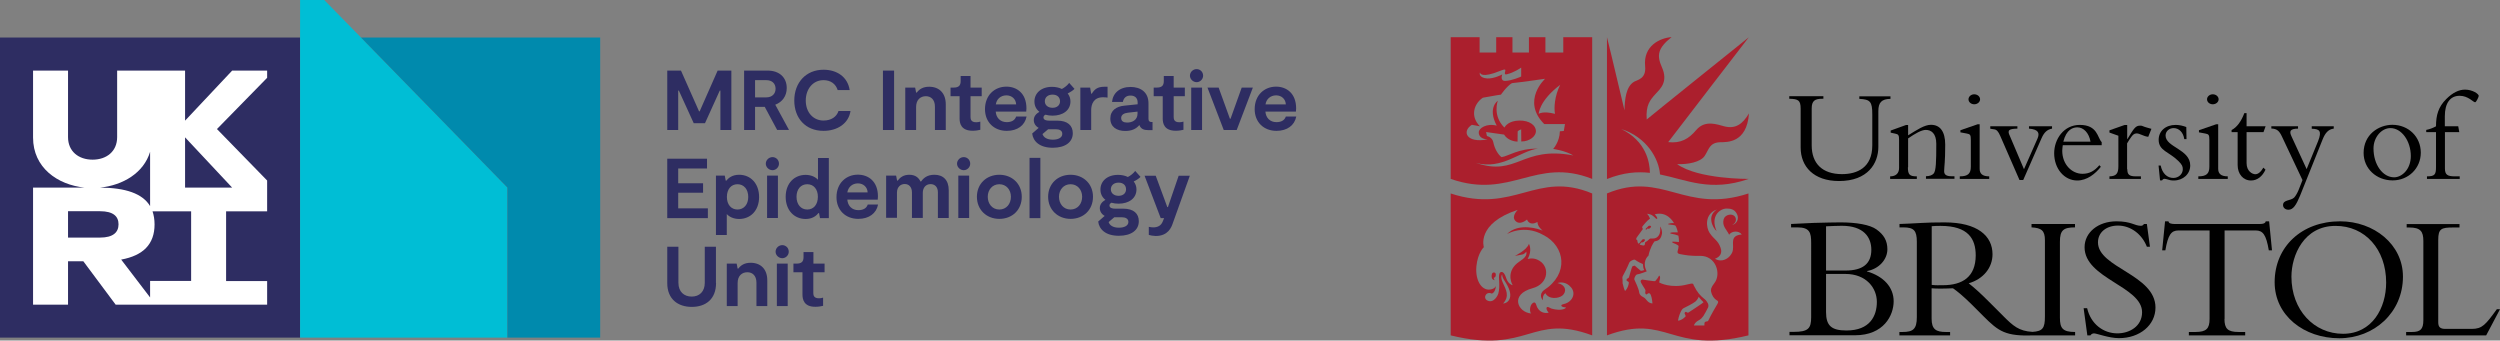<?xml version="1.0" encoding="UTF-8" standalone="no"?>
<!-- Generator: Adobe Illustrator 24.3.0, SVG Export Plug-In . SVG Version: 6.00 Build 0)  -->

<svg
   version="1.1"
   id="LOGO"
   x="0px"
   y="0px"
   viewBox="0 0 2351.8 320.377"
   xml:space="preserve"
   sodipodi:docname="MRC_IEU Bristol_RGB.svg"
   width="2351.8"
   height="320.377"
   inkscape:version="1.1 (c4e8f9ed74, 2021-05-24)"
   xmlns:inkscape="http://www.inkscape.org/namespaces/inkscape"
   xmlns:sodipodi="http://sodipodi.sourceforge.net/DTD/sodipodi-0.dtd"
   xmlns="http://www.w3.org/2000/svg"
   xmlns:svg="http://www.w3.org/2000/svg"><rect x="0" y="0" width="2351.8" height="320.377" fill="#808080" stroke="none"/><defs
   id="defs293" /><sodipodi:namedview
   id="namedview291"
   pagecolor="#ffffff"
   bordercolor="#666666"
   borderopacity="1.0"
   inkscape:pageshadow="2"
   inkscape:pageopacity="0.0"
   inkscape:pagecheckerboard="0"
   showgrid="false"
   inkscape:zoom="0.92836229"
   inkscape:cx="1195.6539"
   inkscape:cy="222.43471"
   inkscape:window-width="2560"
   inkscape:window-height="1393"
   inkscape:window-x="0"
   inkscape:window-y="1103"
   inkscape:window-maximized="1"
   inkscape:current-layer="LOGO" />
<style
   type="text/css"
   id="style168">
	.st0{fill:#2E2D62;}
	.st1{fill:#FFFFFF;}
	.st2{fill:#00BED5;}
	.st3{fill:#008AAD;}
	.st4{fill:#AB1F2D;}
</style>
<g
   id="g180"
   transform="translate(-84.9,-50.2)">
	<rect
   x="84.9"
   y="85.5"
   class="st0"
   width="282.3"
   height="282.3"
   id="rect170" />
	<path
   class="st1"
   d="M 336.2,116.6 H 303.3 L 259,163.7 v -47.1 h -63.9 v 62.6 c 0,13.4 -9.9,21.2 -23.1,21.2 -13.2,0 -23.1,-7.8 -23.1,-21.2 V 116.6 H 116 v 63 c 0,28.2 22.8,44.4 48.5,47.1 H 116 v 110.1 h 32.9 V 296 h 14.4 l 30.4,40.8 H 336.2 V 314.6 H 297.6 V 249 h 38.6 V 220 L 289,171.6 336.2,123.4 Z M 226.1,193 v 51.1 C 219.1,232.3 203,226.8 179,226.7 200.4,224.5 220.1,213 226.1,193 Z m -77.2,55.9 H 179 c 12.4,0 17.4,4.8 17.4,12.3 0,7.5 -5,12.5 -17.4,12.5 h -30.1 z m 115.8,65.6 H 226.1 V 330 l -27.2,-35.6 c 20.7,-3.8 31.4,-14.5 31.4,-33.1 0,-4.6 -0.7,-8.7 -1.9,-12.3 h 36.3 z m 38.6,-87.8 H 259 v -47.3 z"
   id="path172" />
	<g
   id="g178">
		<polygon
   class="st2"
   points="367.2,50.2 367.2,85.5 367.2,367.8 562.2,367.8 562.2,226.6 424.5,85.5 389.9,50.2 "
   id="polygon174" />
		<polygon
   class="st3"
   points="562.2,367.8 649.5,367.8 649.5,85.5 424.5,85.5 562.2,226.6 "
   id="polygon176" />
	</g>
</g>
<g
   id="g242"
   transform="translate(-84.9,-50.2)">
	<path
   class="st0"
   d="M 772.9,172.5 H 762.6 V 135.4 H 762 l -13.9,30.7 h -10.6 l -14,-30.7 h -0.6 v 37.1 h -10.3 v -55.9 h 12.9 l 17,38.3 h 0.6 L 760,116.6 h 12.9 z"
   id="path182" />
	<path
   class="st0"
   d="m 816,172.5 -11.7,-21.8 h -9.1 v 21.8 H 784.9 V 116.6 H 807 c 11.2,0 18,6.6 18,16.4 0,7.6 -4.2,13.2 -10.8,15.7 l 12.9,23.7 H 816 Z m -20.8,-30.7 h 10.6 c 5.4,0 8.7,-3.4 8.7,-8.1 0,-4.9 -3.3,-8.1 -8.7,-8.1 h -10.6 z"
   id="path184" />
	<path
   class="st0"
   d="m 859.6,173.3 c -17.1,0 -27.5,-12.1 -27.5,-28.5 0,-16.9 11,-29 27.5,-29 12.6,0 22.7,6.7 24.6,19.1 h -11.3 c -1.8,-5.7 -6.5,-9.3 -13.3,-9.3 -10,0 -16.7,8.4 -16.7,19.2 0,11.3 7.2,18.8 16.7,18.8 7.3,0 12.4,-3.6 14.1,-9 H 885 c -1.8,11.9 -12.5,18.7 -25.4,18.7 z"
   id="path186" />
	<path
   class="st0"
   d="M 926,172.5 H 915.5 V 116.6 H 926 Z"
   id="path188" />
	<path
   class="st0"
   d="m 936.5,132.6 h 9.3 l 0.9,4.7 h 0.6 c 2.4,-3.1 5.7,-5.5 11.7,-5.5 9.5,0 15.6,6.1 15.6,16.5 v 24.2 h -10.2 v -22.1 c 0,-6.5 -3.8,-9.7 -8.5,-9.7 -4.9,0 -9.2,3.1 -9.2,10.2 v 21.6 h -10.2 z"
   id="path190" />
	<path
   class="st0"
   d="m 987.6,161.7 v -21 h -8.5 v -8.1 h 2.7 c 4.9,0 6.8,-1.8 6.8,-6.1 v -4.8 h 9.3 v 10.9 h 10.5 v 8.1 h -10.5 v 19.6 c 0,2.2 0.6,4.9 5.3,4.9 1.2,0 2.7,-0.2 3.9,-0.6 v 7.7 c -1.8,0.4 -4.2,0.9 -7,0.9 -11.2,0.1 -12.5,-7.1 -12.5,-11.5 z"
   id="path192" />
	<path
   class="st0"
   d="m 1050.6,159.9 c -1.6,8.2 -8.5,13.4 -18.6,13.4 -11.9,0 -20.5,-8.1 -20.5,-20.4 0,-13.2 9.1,-21.2 20.1,-21.2 9.8,0 18.9,6.2 18.9,20.5 0,1 -0.1,1.8 -0.2,3 h -28.7 c 0.4,5.7 4.2,9.9 10.4,9.9 4.5,0 7.7,-1.8 8.8,-5.3 h 9.8 z m -28.9,-11.5 h 19.1 c -0.2,-4.9 -3.9,-8.5 -9.2,-8.5 -5.6,0.1 -9.2,3.7 -9.9,8.5 z"
   id="path194" />
	<path
   class="st0"
   d="m 1089.3,138.1 c 1.7,2.2 2.6,4.7 2.6,7.5 0,8.5 -7.3,13.4 -16.8,13.4 -2.5,0 -4.7,-0.3 -6.7,-0.9 -1.3,0.6 -1.9,1.5 -1.9,2.6 0,2.3 2.6,3 5.3,3 h 7.8 c 9.6,0 14.5,4.6 14.5,11.8 0,8.5 -7.2,13.7 -18.8,13.7 -12.7,0 -18.6,-6.3 -19.4,-13.4 l 6.1,-5.3 c -2.8,-1.5 -4.6,-4.2 -4.6,-7.3 0,-3.8 2.5,-6.2 5.3,-7.8 -3,-2.3 -4.7,-5.6 -4.7,-9.7 0,-7.8 6.3,-13.8 16.5,-13.8 3.5,0 6.7,0.7 9.3,2 2.6,-1.3 5.3,-3.5 6.9,-5.7 l 5,5.6 c -1.2,1.3 -3.7,3 -6.4,4.3 z m -11.1,33.7 h -7.3 l -5.3,4.5 c 0.9,2.8 3.8,5.3 9.7,5.3 4.9,0 8.9,-1.8 8.9,-5.4 0.1,-3.4 -3,-4.4 -6,-4.4 z m 3.9,-26.3 c 0,-3.7 -2.6,-6.3 -7,-6.3 -4.5,0 -7.3,2.6 -7.3,6.3 0,3.5 2.8,6.1 7.3,6.1 4.3,0 7,-2.6 7,-6.1 z"
   id="path196" />
	<path
   class="st0"
   d="m 1101.1,132.6 h 9.3 l 1,5.7 h 0.6 c 2.5,-4 5.2,-6.5 11.9,-6.5 h 2.9 V 142 c -1.4,-0.2 -2.9,-0.3 -4.3,-0.3 -8.8,0 -11.1,6.5 -11.1,12.2 v 18.6 h -10.2 v -39.9 z"
   id="path198" />
	<path
   class="st0"
   d="m 1169.1,164.9 v 7.7 h -4.3 c -3.8,0 -6.7,-1.1 -8.1,-4.8 -2.7,3.4 -6.9,5.6 -13.2,5.6 -8.1,0 -14.1,-3.8 -14.1,-11.7 0,-7.7 5.8,-11.4 13.2,-12.1 l 12.5,-1.3 v -1.7 c 0,-4.4 -2.8,-6.5 -6.7,-6.5 -4.3,0 -6.5,2.4 -7.2,6 H 1131 c 0.8,-8.3 7.2,-14.1 17.4,-14.1 9.3,0 16.9,4.7 16.9,15.4 V 162 c 0,2.1 1,3 2.9,3 h 0.9 z m -14.1,-9.7 -8.9,1 c -3.7,0.4 -6.5,1.9 -6.5,5 0,3.2 2.5,4.3 5.7,4.3 4.3,0 9.7,-2.1 9.7,-8.4 z"
   id="path200" />
	<path
   class="st0"
   d="m 1178.7,161.7 v -21 h -8.5 v -8.1 h 2.7 c 4.9,0 6.8,-1.8 6.8,-6.1 v -4.8 h 9.3 v 10.9 h 10.5 v 8.1 H 1189 v 19.6 c 0,2.2 0.6,4.9 5.3,4.9 1.2,0 2.7,-0.2 3.9,-0.6 v 7.7 c -1.8,0.4 -4.2,0.9 -7,0.9 -11.3,0.1 -12.5,-7.1 -12.5,-11.5 z"
   id="path202" />
	<path
   class="st0"
   d="m 1204.3,121.4 c 0,-3.5 3,-6.2 6.3,-6.2 3.4,0 6.1,2.7 6.1,6.2 0,3.3 -2.8,6.1 -6.1,6.1 -3.4,0 -6.3,-2.9 -6.3,-6.1 z m 1.2,11.2 h 10.2 v 39.9 h -10.2 z"
   id="path204" />
	<path
   class="st0"
   d="m 1220.8,132.6 h 10.5 l 10.6,29.3 h 0.6 l 10.5,-29.3 h 10.5 l -15.2,39.9 h -12.2 z"
   id="path206" />
	<path
   class="st0"
   d="m 1304.3,159.9 c -1.6,8.2 -8.5,13.4 -18.6,13.4 -11.9,0 -20.5,-8.1 -20.5,-20.4 0,-13.2 9.1,-21.2 20.1,-21.2 9.8,0 18.9,6.2 18.9,20.5 0,1 -0.1,1.8 -0.2,3 h -28.7 c 0.4,5.7 4.2,9.9 10.4,9.9 4.5,0 7.7,-1.8 8.8,-5.3 h 9.8 z m -28.9,-11.5 h 19.1 c -0.2,-4.9 -3.9,-8.5 -9.2,-8.5 -5.5,0.1 -9.2,3.7 -9.9,8.5 z"
   id="path208" />
	<path
   class="st0"
   d="m 750.8,246.2 v 9.2 H 712.6 V 199.5 H 750 v 9.2 h -27.1 v 13.9 h 23.4 v 8.9 h -23.4 v 14.7 z"
   id="path210" />
	<path
   class="st0"
   d="m 799,235.5 c 0,13 -8.3,20.7 -18.8,20.7 -5.4,0 -9.4,-2.2 -11.6,-4.6 v 19.7 h -10.2 v -55.9 h 8.3 l 0.9,4.7 h 0.7 c 1.9,-2.6 5.7,-5.5 11.9,-5.5 10.8,0 18.8,8.2 18.8,20.9 z m -10.2,0 c 0,-7.2 -4.1,-12 -10.1,-12 -6.1,0 -10,4.8 -10,12 0,7 3.9,11.8 10,11.8 6,0 10.1,-4.8 10.1,-11.8 z"
   id="path212" />
	<path
   class="st0"
   d="m 805.3,204.2 c 0,-3.5 3,-6.2 6.3,-6.2 3.4,0 6.1,2.7 6.1,6.2 0,3.3 -2.8,6.1 -6.1,6.1 -3.4,0 -6.3,-2.9 -6.3,-6.1 z m 1.2,11.2 h 10.2 v 39.9 h -10.2 z"
   id="path214" />
	<path
   class="st0"
   d="m 864.6,198.7 v 56.7 h -8.3 l -0.9,-4.7 h -0.7 c -1.9,2.6 -5.7,5.5 -11.9,5.5 -10.7,0 -18.8,-8.1 -18.8,-20.8 0,-13 8.3,-20.7 18.8,-20.7 5.4,0 9.4,2.2 11.6,4.6 v -20.5 h 10.2 z m -10.3,36.6 c 0,-7 -3.9,-11.8 -10,-11.8 -6.1,0 -10.1,4.8 -10.1,11.8 0,7.2 4.1,12 10.1,12 6.1,0 10,-4.8 10,-12 z"
   id="path216" />
	<path
   class="st0"
   d="m 910.9,242.7 c -1.6,8.2 -8.5,13.4 -18.6,13.4 -11.9,0 -20.5,-8.1 -20.5,-20.4 0,-13.2 9.1,-21.2 20.1,-21.2 9.8,0 18.9,6.2 18.9,20.5 0,1 -0.1,1.8 -0.2,3 H 882 c 0.4,5.7 4.2,9.9 10.4,9.9 4.5,0 7.7,-1.8 8.8,-5.3 h 9.7 z M 882,231.2 h 19.1 c -0.2,-4.9 -3.9,-8.5 -9.2,-8.5 -5.5,0.1 -9.1,3.7 -9.9,8.5 z"
   id="path218" />
	<path
   class="st0"
   d="m 918.6,215.4 h 9.3 l 0.9,4.7 h 0.6 c 2.2,-3 5.5,-5.5 10.9,-5.5 6.3,0 9.1,3.4 10.5,6.3 h 0.6 c 2.2,-3.1 5.7,-6.3 12.5,-6.3 8.2,0 13.5,4.9 13.5,14.6 v 26.1 h -10.2 v -24.2 c 0,-5.1 -3,-7.7 -6.9,-7.7 -4.3,0 -7.3,3.2 -7.3,8.2 v 23.6 h -10.2 v -23.9 c 0,-5.3 -3,-8 -6.8,-8 -3.7,0 -7.3,2.6 -7.3,8.1 v 23.7 h -10.2 v -39.7 z"
   id="path220" />
	<path
   class="st0"
   d="m 985.2,204.2 c 0,-3.5 3,-6.2 6.3,-6.2 3.4,0 6.1,2.7 6.1,6.2 0,3.3 -2.8,6.1 -6.1,6.1 -3.4,0 -6.3,-2.9 -6.3,-6.1 z m 1.2,11.2 h 10.2 v 39.9 h -10.2 z"
   id="path222" />
	<path
   class="st0"
   d="m 1003.9,235.3 c 0,-12.3 9.1,-20.7 21.1,-20.7 12,0 21.1,8.5 21.1,20.7 0,12.4 -9,20.8 -21.1,20.8 -12,0 -21.1,-8.5 -21.1,-20.8 z m 32,0 c 0,-6.6 -4.4,-11.8 -10.9,-11.8 -6.5,0 -10.9,5.2 -10.9,11.8 0,6.7 4.3,12 10.9,12 6.6,0 10.9,-5.3 10.9,-12 z"
   id="path224" />
	<path
   class="st0"
   d="m 1053.4,198.7 h 10.2 v 56.7 h -10.2 z"
   id="path226" />
	<path
   class="st0"
   d="m 1070.9,235.3 c 0,-12.3 9.1,-20.7 21.1,-20.7 12,0 21.1,8.5 21.1,20.7 0,12.4 -9,20.8 -21.1,20.8 -11.9,0 -21.1,-8.5 -21.1,-20.8 z m 32,0 c 0,-6.6 -4.4,-11.8 -10.9,-11.8 -6.5,0 -10.9,5.2 -10.9,11.8 0,6.7 4.3,12 10.9,12 6.6,0 10.9,-5.3 10.9,-12 z"
   id="path228" />
	<path
   class="st0"
   d="m 1151.4,220.9 c 1.7,2.2 2.6,4.7 2.6,7.5 0,8.5 -7.3,13.4 -16.8,13.4 -2.5,0 -4.7,-0.3 -6.7,-0.9 -1.3,0.6 -1.9,1.5 -1.9,2.6 0,2.3 2.6,3 5.3,3 h 7.8 c 9.6,0 14.5,4.6 14.5,11.8 0,8.5 -7.2,13.7 -18.8,13.7 -12.7,0 -18.6,-6.3 -19.4,-13.4 l 6.1,-5.3 c -2.8,-1.5 -4.6,-4.2 -4.6,-7.3 0,-3.8 2.5,-6.2 5.3,-7.8 -3,-2.3 -4.7,-5.6 -4.7,-9.7 0,-7.8 6.3,-13.8 16.5,-13.8 3.5,0 6.7,0.7 9.3,2 2.6,-1.3 5.3,-3.5 6.9,-5.7 l 5,5.6 c -1.2,1.3 -3.7,3.1 -6.4,4.3 z m -11,33.7 h -7.3 l -5.3,4.5 c 0.9,2.8 3.8,5.3 9.7,5.3 4.9,0 8.9,-1.8 8.9,-5.4 0,-3.3 -3.1,-4.4 -6,-4.4 z m 3.8,-26.3 c 0,-3.7 -2.6,-6.3 -7,-6.3 -4.5,0 -7.3,2.6 -7.3,6.3 0,3.5 2.8,6.1 7.3,6.1 4.4,0 7,-2.6 7,-6.1 z"
   id="path230" />
	<path
   class="st0"
   d="m 1165.6,271.2 v -7.6 c 1.5,0.3 3,0.5 4.2,0.5 3.8,0 7.2,-1.4 8.8,-5.3 l 1.4,-3.4 h -3.2 l -15.2,-39.9 h 10.5 L 1183,245 h 0.6 l 10.1,-29.5 h 10.5 l -16.1,44.9 c -1.2,3.5 -4.3,11.8 -16,11.8 -2.7,-0.1 -4.7,-0.5 -6.5,-1 z"
   id="path232" />
	<path
   class="st0"
   d="m 758.5,316.5 c 0,15.2 -9.8,22.4 -22.8,22.4 -13.1,0 -23.1,-7.3 -23.1,-22.4 v -34.2 h 10.5 v 33.9 c 0,8.5 5.3,13 12.5,13 7.2,0 12.3,-4.6 12.3,-13 v -33.9 h 10.5 v 34.2 z"
   id="path234" />
	<path
   class="st0"
   d="m 768.6,298.2 h 9.3 l 0.9,4.7 h 0.6 c 2.4,-3.1 5.7,-5.5 11.7,-5.5 9.5,0 15.6,6.1 15.6,16.5 v 24.2 H 796.5 V 316 c 0,-6.5 -3.8,-9.7 -8.5,-9.7 -4.9,0 -9.2,3.1 -9.2,10.2 v 21.6 h -10.2 z"
   id="path236" />
	<path
   class="st0"
   d="m 814.5,287 c 0,-3.5 3,-6.2 6.3,-6.2 3.4,0 6.1,2.7 6.1,6.2 0,3.3 -2.8,6.1 -6.1,6.1 -3.3,0 -6.3,-2.8 -6.3,-6.1 z m 1.2,11.2 h 10.2 v 39.9 h -10.2 z"
   id="path238" />
	<path
   class="st0"
   d="m 839.8,327.3 v -21 h -8.5 v -8.1 h 2.7 c 4.9,0 6.8,-1.8 6.8,-6.1 v -4.8 h 9.3 v 10.9 h 10.5 v 8.1 H 850 v 19.6 c 0,2.2 0.6,4.9 5.3,4.9 1.2,0 2.7,-0.2 3.9,-0.6 v 7.7 c -1.8,0.4 -4.2,0.9 -7,0.9 -11.1,0.2 -12.4,-7.1 -12.4,-11.5 z"
   id="path240" />
</g>
<g
   id="g288"
   transform="translate(-84.9,-50.2)">
	<path
   d="m 1802.7,263.1 c 4.2,-0.2 11.1,-0.5 14.8,-0.5 20.7,0 27.8,10.8 27.8,22.6 0,13.1 -8.1,19.5 -24.2,19.5 h -18.4 z m -14,85.5 c 0,10.6 -2.7,13.8 -16.5,13.8 h -3.9 v 3.2 h 61.6 c 27.1,0 36.4,-18.7 36.4,-32 0,-13.1 -9.3,-23.4 -25.1,-28.1 v -0.3 c 11.3,-2 19.2,-10.9 19.2,-20.5 0,-8.1 -3.4,-13.8 -10.3,-18.7 -6.1,-4.4 -19,-6.6 -33.8,-6.6 -3.2,0 -16,0.2 -25.3,0.5 -4.9,0.2 -16.5,0.8 -21.2,1 v 3.2 h 5.9 c 11.8,0 13,5.1 13,14.6 z m 14,-40.7 h 18.2 c 19.7,0 29.6,13.3 29.6,26.3 0,13.1 -6.4,26.9 -28.6,26.9 -14.1,0 -19.2,-4.5 -19.2,-17.3 z"
   id="path244" />
	<path
   d="m 2036.9,264.1 v -3.2 H 1996 v 3.2 c 9.4,0.5 12.6,3 12.6,12.1 V 348 c 0,10.9 -2.1,13.8 -11.7,14.4 -12.8,-0.7 -18.3,-5.7 -27.5,-14.9 l -13.3,-13.3 c -7.9,-7.9 -13,-12.6 -19.2,-17.5 13.8,-4 22.4,-14.7 22.4,-27.3 0,-17.2 -14,-30 -45.1,-30 -11,0 -14.3,0.2 -21.2,0.5 -6.9,0.3 -17.2,1 -21.2,1 v 3.2 h 3.7 c 9.8,0 12.6,3 12.6,13.5 v 70.9 c 0,11.3 -3.5,14 -13.5,14 h -2.9 v 3.2 h 47.7 v -3.2 h -3.9 c -9.4,0 -13.5,-2.5 -13.5,-12.6 v -28.5 c 2.7,0.2 4.9,0.3 8.6,0.3 4.6,0 7.2,-0.2 11.5,-0.3 4,2.7 9.9,7.6 17.4,15 l 11.1,11.1 c 14.6,14.6 20.8,19.2 48.2,18.2 h 38.2 v -3.2 c -11.6,0 -14.3,-3.4 -14.3,-13.3 v -71.4 c -0.1,-11.3 3.6,-13.7 14.2,-13.7 z m -124.4,54.4 c -3.9,0 -6.4,0.2 -10.4,-0.3 V 263 c 3,-0.3 5.2,-0.3 8.4,-0.3 25.9,0 33,12.1 33,27.8 -0.1,20.1 -12.3,28 -31,28 z"
   id="path246" />
	<path
   d="m 2048.3,340.1 c 3.5,15 15.3,23.7 28.5,23.7 11.3,0 23.2,-6.6 23.2,-19.9 0,-24.3 -54.1,-31.7 -54.1,-61.1 0,-14 12.8,-24.4 30,-24.4 14.1,0 17,4.2 22.9,4.2 1.3,0 2,-0.3 3,-1.7 h 2.7 l 2.9,21.4 h -2.9 c -4.7,-12.1 -15.5,-19.9 -27.1,-19.9 -11.1,0 -18.9,6.4 -18.9,15.8 0,23.9 54.1,30.3 54.1,61.3 0,16.5 -14.7,28.8 -34.4,28.8 -9.3,0 -21,-4.5 -23.4,-4.5 -1.5,0 -2.7,0.8 -3.4,1.9 h -2.9 l -3.5,-25.6 z"
   id="path248" />
	<path
   d="m 2177.5,350.2 c 0,9.1 3,12.3 13.3,12.3 h 6.2 v 3.2 h -53 v -3.2 h 6.2 c 10.3,0 13.3,-3.2 13.3,-12.3 V 267 h -29.3 c -6.7,0 -9.8,3.9 -12.3,18.7 h -3 l 2.7,-27.3 h 3.2 c 0.2,1 0.8,1.7 1.9,2 1,0.3 2.2,0.5 3.4,0.5 h 81 c 2.4,0 4.9,-0.5 5.2,-2.5 h 3.2 l 2.7,27.3 h -3 c -2.5,-14.8 -5.6,-18.7 -12.3,-18.7 h -29.3 v 83.2 z"
   id="path250" />
	<path
   d="m 2329.6,316 c 0,23.9 -13.1,48.2 -40.6,48.2 -27.1,0 -48.5,-22.2 -48.5,-53.7 0,-20.2 11.8,-47.8 41.4,-47.8 27.8,-0.1 47.7,22 47.7,53.3 z m 15.8,-5.6 c 0,-30.3 -27.3,-52 -59.1,-52 -35.9,0 -61.6,23.7 -61.6,57.3 0,31.5 27.8,52.7 60.8,52.7 32.6,0 59.9,-24 59.9,-58 z"
   id="path252" />
	<path
   d="m 2423.7,365.7 h -75.3 v -3.2 h 5.6 c 7.7,0 10.6,-2.5 10.6,-11.1 v -74.6 c 0,-8.9 -2.7,-12.6 -13.3,-12.6 h -2.4 V 261 h 49.7 v 3.2 h -6.2 c -10.9,0 -13.8,1.2 -13.8,11.6 v 77.6 c 0,4.5 1.9,6.2 6.7,6.2 h 24.8 c 9.9,0 13,-3.9 23.6,-18.5 h 3 z"
   id="path254" />
	<path
   class="st4"
   d="m 1637,212.8 c -0.1,-9.8 -3.5,-29.8 -26.9,-41.2 23.8,7.6 35.3,27.7 36.4,42.7 25,5 47.2,16.7 83.2,4.3 l 0.1,-0.1 c 0,0 -47.4,0.4 -67.2,-13.9 10.2,0.4 22,-1.9 25.9,-7.7 4.1,-6.2 4.5,-12.6 14.7,-12.9 5.7,-0.2 25,1.3 27,-27.1 -6.2,10.4 -12.9,14.7 -23,12.2 -6.5,-1.6 -18.2,-6.6 -26.7,3.5 -7,8.3 -14.4,12.6 -26.3,11.3 4.8,-6.4 75.8,-98.6 75.8,-98.6 0,0 -91,73 -96,77.3 -1,-13.3 3,-18.2 8.4,-24.1 4.4,-4.8 12,-11.3 5.9,-25 -4.9,-11.1 -4.2,-17.8 9.1,-28.4 -10.6,0.8 -26.8,7.9 -24.9,27.4 1.2,11.8 -7.2,12.8 -10.2,14.5 -7.9,4.4 -9,17.1 -9.2,27 -0.9,-3.2 -12.4,-52.8 -16.5,-68.8 0,0 0,133.3 0,133.3 h 0.3 c 15.4,-6.1 28.3,-7 40.1,-5.7 z"
   id="path256" />
	<path
   d="m 1863.3,140.8 v 2.4 c -8.4,0.1 -11.4,3.5 -11.4,11.5 v 33.7 c 0,15.5 -9.9,32.1 -37,32.1 -23.8,0 -36.1,-13.6 -36.1,-31.5 v -36.5 c 0,-8 -2.2,-9.2 -10.7,-9.4 v -2.4 h 32.1 v 2.4 h -1.1 c -6.9,0 -9.9,1.9 -9.9,9.1 V 187 c 0,16.9 9.9,27 28.5,27 14.1,0 28.5,-5.9 28.5,-27.1 v -29.1 c 0,-12 -1.9,-14.1 -12.2,-14.6 v -2.4 z"
   id="path258" />
	<path
   d="m 1879.7,207.6 c 0,6.9 1.6,8.5 8.4,8.5 v 2.4 H 1863 v -2.4 c 5.5,0 8.4,-3 8.4,-7.9 V 182 c 0,-4.6 -0.5,-5.5 -3.7,-6.1 l -4.2,-0.9 v -2 l 14.4,-5.2 h 2 v 9.7 c 8.4,-5.2 15.4,-9.9 21.5,-9.9 8.5,0 13.4,6.2 13.4,18.7 0,16.6 -0.9,19.9 -1,24.7 -0.1,3.4 1.9,5 7,5 h 2.7 v 2.4 h -26.8 V 216 c 3.6,-0.1 5.7,-1 7.1,-2.4 2.4,-2.4 2.6,-11.5 2.6,-28.1 0,-10 -4.9,-13.1 -9.9,-13.1 -4,0 -10.1,3.5 -16.6,8 v 27.2 z"
   id="path260" />
	<path
   d="m 1947.2,209 c 0,4.4 2.4,7.1 9,7.1 v 2.4 h -27.7 v -2.4 c 7.6,0 10.4,-2.5 10.4,-9.1 v -25.1 c 0,-4.9 -0.6,-5.5 -3.9,-6.1 l -5.9,-1.1 v -2 l 16.2,-5.6 h 1.9 z m -5.1,-70.1 c 3,0 5.5,2.1 5.5,4.7 0,2.6 -2.5,4.7 -5.5,4.7 -3,0 -5.4,-2.1 -5.4,-4.7 0,-2.5 2.4,-4.7 5.4,-4.7 z"
   id="path262" />
	<path
   d="m 1984.7,219.6 -18.1,-41.5 c -1.9,-4.4 -3.5,-5.9 -5.5,-6.2 l -3.9,-0.6 V 169 h 25.5 v 2.2 c -7.6,0.2 -10,1.2 -7,7.1 l 13.2,31.1 12.7,-28.8 c 2.2,-5.1 1.1,-8.7 -8,-9.4 V 169 h 21.7 v 2.2 c -4.7,0.9 -7.5,3.6 -9.9,9.1 l -17.2,39.2 h -3.5 z"
   id="path264" />
	<path
   d="m 2025.9,183.5 c 2.9,-11.6 9.1,-13.5 13.2,-13.5 6,0 11,5.4 12.4,13.5 z m 36.1,3.3 v -2.9 c -4.1,-4.1 -3.7,-16.2 -20.6,-16.2 -15.2,0 -24.1,13.5 -24.1,26.7 0,14.5 9.5,25.6 21.7,25.6 9.1,0 17,-6.2 22.2,-12.9 l -1.4,-1.5 c -4.7,5.6 -9.6,8.1 -15.9,8.1 -9.9,0 -19,-8.7 -19,-21.7 0,-1.6 0.3,-3.4 0.5,-5.2 z"
   id="path266" />
	<path
   d="m 2086.1,209.4 c 0,5.1 1.9,6.7 8.1,6.7 h 4.7 v 2.4 h -29.6 v -2.4 c 6.4,-0.1 8.4,-2.7 8.4,-9.4 v -28.8 l -8.4,-3 v -2.1 l 14.2,-5 h 2.5 V 181 h 0.2 c 6.2,-10.2 7.7,-12.6 11.9,-12.6 1.5,0 1.9,0.1 4.2,1.1 1.2,0.5 3.5,1 6.5,1.9 l -3,7.5 c -1.9,-0.2 -4.2,-0.9 -6.6,-2 -1.4,-0.6 -2.9,-1.2 -4.4,-1.2 -2.3,0 -3.6,1.5 -4.9,3.2 -1.6,2.2 -3,4.4 -4,6.2 v 24.3 z"
   id="path268" />
	<path
   d="m 2117.5,205.9 c 1.5,7.5 6.2,11.7 11.9,11.7 5,0 8.9,-3.7 8.9,-8.2 0,-2.6 -0.6,-4.2 -4,-7.6 -8.9,-8.9 -18.7,-9.7 -18.7,-20.1 0,-8.2 6.5,-14 16,-14 3.4,0 6.9,0.8 10,2 l 0.2,11.4 h -2.1 c -0.9,-6.4 -5,-10.4 -10,-10.4 -4.1,0 -7.6,2.9 -7.6,7 0,11 23.2,12.9 23.2,28.1 0,8.1 -6.7,14.2 -15.5,14.2 -2.4,0 -4.1,-0.4 -5.5,-0.9 -1.4,-0.4 -2.4,-0.7 -3.4,-0.7 -0.7,0 -1.5,0.5 -2.1,1.5 h -1.9 l -1.4,-14 z"
   id="path270" />
	<path
   d="m 2171.6,209 c 0,4.4 2.4,7.1 9,7.1 v 2.4 h -27.7 v -2.4 c 7.6,0 10.4,-2.5 10.4,-9.1 v -25.1 c 0,-4.9 -0.6,-5.5 -3.9,-6.1 l -5.9,-1.1 v -2 l 16.2,-5.6 h 1.9 z m -5.1,-70.1 c 3,0 5.5,2.1 5.5,4.7 0,2.6 -2.5,4.7 -5.5,4.7 -3,0 -5.4,-2.1 -5.4,-4.7 0,-2.5 2.4,-4.7 5.4,-4.7 z"
   id="path272" />
	<path
   d="m 2216.2,169 -2,5.5 h -15.9 v 29.1 c 0,7.9 5.6,10.5 8.2,10.5 2.7,0 5.2,-2.1 7.6,-6.2 l 2,1.9 c -3,6.5 -7.9,10.2 -13.6,10.2 -7.4,0 -12.6,-6.1 -12.6,-14.5 v -31 h -5.7 v -2 c 4.9,-2.4 9.1,-8.1 12,-15.9 h 2.1 V 169 Z"
   id="path274" />
	<path
   d="m 2265.6,182.9 c 3.7,-9.5 1.4,-11.4 -6,-11.6 V 169 h 20.7 v 2.2 c -5.1,0.6 -8,4.1 -10.4,10 l -21.2,52.9 c -3.8,9.2 -6.6,13.4 -11,13.4 -3,0 -5.1,-1.9 -5.1,-4.4 0,-5.1 7.2,-3.9 10.4,-7 1.4,-1.4 3.2,-4.6 4.2,-7.1 l 3.7,-9.4 -19.4,-41.1 c -2.4,-5.1 -4.6,-7.2 -9.9,-7.4 V 169 h 25.1 v 2.2 c -7.6,0.1 -8.5,2.4 -6,7.6 l 14.1,30.5 z"
   id="path276" />
	<path
   d="m 2317.7,189.9 c 0,-10.7 7.6,-19.2 15.9,-19.2 10.5,0 19.2,12.1 19.2,26.3 0,12.5 -8.4,20 -15.7,20 -10.8,0 -19.4,-12 -19.4,-27.1 z m -9.3,4.2 c 0,14.6 11.9,25.8 27.3,25.8 14.9,0 26.5,-11.4 26.5,-26.1 0,-14.9 -11.6,-26.2 -26.8,-26.2 -13.1,0.1 -27,9.3 -27,26.5 z"
   id="path278" />
	<path
   d="m 2398.4,174.5 h -13.5 v 34.2 c 0,5.7 2.2,7.4 9.2,7.4 h 4.7 v 2.4 H 2368 v -2.4 c 7.2,0 8.5,-1.6 8.5,-8.6 v -33 h -9.2 v -2.1 c 3.5,-0.7 6.5,-1.9 9.2,-3.4 0,-10.4 2.2,-18.2 9.6,-25.6 6.1,-6.1 12,-8.9 17.7,-8.9 7,0 12.9,4 12.9,5.9 0,1 -2.4,6 -3.4,6 -1.8,0 -6.4,-6.1 -14.6,-6.1 -9,0 -13.9,7.1 -13.9,19.2 v 9.5 h 12.6 z"
   id="path280" />
	<path
   class="st4"
   d="m 1582.7,85.2 c 0,0 0,131.2 0,133.3 -53.6,-21.1 -76,19.8 -133.1,0 0,0.6 0,-133.3 0,-133.3 h 27.2 v 14.4 h 15.6 V 85.2 h 15.3 v 14.4 h 15.5 V 85.2 h 15.5 v 14.4 h 16.8 V 85.2 Z m -98.6,38.8 c 6.1,0.3 13.6,-3.5 14,-3.8 0,0 -2.6,6.5 3.2,6.1 6.3,-0.4 13.5,-3.6 14.6,-4.1 v -8.4 c -0.6,0.4 -6.7,4.7 -13.6,6.3 -2.5,0.6 -1.7,-1.7 -1.4,-3 0.3,-1.3 0.4,-2.3 -4.1,-0.5 -18.6,7.7 -19.6,2.4 -19.6,1.8 -0.8,1 -0.5,5.2 6.9,5.6 z m 54.3,0.3 c 0,0 -24.2,3.5 -31.2,4.1 -4.8,2.8 -10.3,10.8 -10.3,10.8 0,0 -5.7,0.8 -17,2.9 -7.9,5.1 -12.6,17.1 -2.8,26.9 -3.1,-0.6 -3.1,-0.6 -7.6,-1.4 -9.7,6.2 -5.2,17.6 14.9,13.7 -5.7,-0.2 -8.5,-3 -8.4,-6.6 -0.1,-3.9 7.5,-8.8 16.9,-6.3 -8.9,-16.8 1,-23.4 1,-23.4 0,0 -5.2,13.9 6.2,25.2 1,-1.7 4.4,-6.4 14,-6.6 9.6,-0.2 15.6,4.5 15.7,9.9 0.1,4.8 -5.9,9.8 -13.8,9.8 l -0.1,-11.4 c 0,0 -2.6,0.9 -3.3,1.9 0,0.5 -0.1,9.6 -0.1,9.6 -3.1,0 -9.4,-1.3 -12.7,-6.6 -2.6,-0.3 -16.9,-2.4 -16.9,-2.4 l 0.8,3.8 c 0,0 5,0.8 6,5.9 1.2,6.1 4.6,11.7 7.7,13.9 6,-0.7 15.9,-8.2 34.1,-8 -16.7,2.3 -33.7,20.2 -58.2,13.4 38.9,13.3 42.9,-16.2 91.6,-7 -7.6,-4.6 -18.9,-6.1 -18.9,-6.1 0,0 6.1,-6.6 6.3,-16.6 0.8,0 1.8,-0.1 3.7,-0.3 0.6,-3.2 1.1,-6.5 1.1,-6.5 0,0 -10.6,0 -19.5,0 -21.8,-21.9 0.8,-42.6 0.8,-42.6 z m 9.3,33 c -1,-5.5 -0.5,-16.5 4.9,-27.3 -20,15.1 -20.2,27.3 -20.2,27.3 0,0 3.9,-3 15.3,0 z"
   id="path282" />
	<path
   class="st4"
   d="m 1729.7,232.2 c 0,-2.1 0,133.5 0,133.5 -73.8,18 -75.9,-21.2 -133.1,0 0,1.7 0,-133.5 0,-133.5 52.5,-22 73,19.7 133.1,0 z m -29.7,15.1 c -11.9,4.2 -10.1,17 -6.9,21.9 4.2,6.4 7.7,6.6 10.4,14.1 2.1,5.9 -1.6,9 -5.3,10.3 6.3,3.9 12.7,-0.1 15.1,-4 4.3,-5.7 -0.6,-13.1 4,-16.9 1.2,-1 3.3,-1.7 6.1,-1.9 -2.8,-3.9 -9.3,-3.5 -11.9,0.2 -1.8,-4.3 -7,-8 -5.1,-14.6 1.2,-4.3 8,-5.9 10.6,-2.4 1.4,1.9 1.6,5.7 -2.5,7.7 2.6,-0.2 7.5,-4.6 4.1,-10.7 -2.4,-4.3 -6.3,-4.6 -9.5,-4.6 -5.9,0 -15.6,6.7 -9.4,21.2 -3.6,-3.1 -9.4,-14.2 0.3,-20.3 z m -75.1,25.9 c 0,0 -1.9,2.3 0.2,2.9 0,0.7 0.3,2 0.6,2.7 0.4,0.9 1,0.6 1.6,-0.1 0.7,-0.8 1.8,-2.2 2.6,-3.1 0.7,-0.8 3.2,-0.5 2.2,1.1 -0.7,1 -1.2,1.3 -2.1,1.5 -0.7,0.2 -0.9,-0.4 -1.6,0.6 -0.8,1.1 -1.6,1.8 -0.2,1.8 0.7,0 2.1,0.7 3,0.5 0.9,-0.1 1,-0.7 1.1,-1.5 0.1,-0.8 -0.1,-1.3 0.8,-1.8 1.2,-0.6 2.9,-2.2 3.4,-2.7 0.6,-0.6 1.4,-0.5 2.1,-0.5 0.7,0 4.5,0.5 6.7,-2.9 1.6,-2.3 1.7,-5.6 1.2,-8.4 1.1,1.1 2.5,4.4 1.7,7.5 -1.3,5.6 -4.1,5.9 -6.9,6.5 -1.2,1.6 -4.1,5.9 -5.7,13.5 -0.7,0.4 -6.3,5.9 -1.6,14.7 -1.2,0.4 -4.8,1.9 -6.9,2.4 -1.4,0.3 -2.6,0.4 -3.2,1.1 -0.6,0.8 -2.1,3.3 -1.4,4.5 0.5,0.9 4.1,8.7 4.3,11.2 0.3,2.4 1.2,3 2,3.8 1,0.9 1.6,0.8 2.9,1.8 1.4,1 2.5,2.9 3.8,3.9 1.4,1.1 2.9,1.5 3.9,1.4 -0.3,-3.9 -1.1,-7.8 -2.3,-9.1 -1.3,-1.3 -2.9,0.6 -3.3,0.7 -0.4,0.1 -0.9,-0.3 -1.2,-1.4 -0.2,-1.1 0.8,-2 -0.2,-3.5 -1.8,-2.7 -3.5,-5.7 -3.7,-6.1 -1.3,-2.5 0.9,-3.1 1.4,-3 1.3,0.3 8.8,1.3 9.9,1.4 1.2,0.1 1.8,0.3 2.3,-0.3 1.6,-1.8 2.5,-3.1 3.4,-4.9 1.7,1.3 0.5,3.7 0,6.5 0.5,0.4 11.4,5.9 26.4,1.9 6.3,-1.7 5.6,-0.4 6.1,0.8 3.6,7.1 6.2,9.8 10.5,13.2 1.3,1 2.2,2.7 2.8,3.7 0.6,1 0.7,2.7 0.3,3.8 -0.6,1.4 -3.9,7.4 -4.5,8.2 -1.1,1.6 -2.5,3 -3.7,3.6 -3.8,2 -4.7,3.8 -5.2,5.3 0.9,0 9.8,0 9.8,0 0,0 0.2,-0.5 0.1,-1.7 -0.2,-1.7 1.4,-2 1.9,-2.1 0.5,-0.1 1.4,0.3 2.1,-1.5 1.5,-3.5 7.1,-13.1 7.6,-13.9 0.5,-0.9 2.3,-3.2 0.5,-4.2 -3.3,-1.9 -5.2,-5.1 -5.9,-8.7 -0.3,-1.4 -0.1,-3.7 3.1,-7.7 6.8,-8.5 1.7,-26 -13.5,-25.7 -8.6,0.2 -13.4,-0.6 -19,-1.7 -2.1,-0.4 -2.4,-1.5 -2,-2.8 0.5,-1.3 0.9,-3.8 0.9,-4.9 -1.5,-1.4 -3.7,-2.2 -4.8,-2.6 -1.2,-0.4 -1.8,-1.4 -0.6,-1.4 1.2,-0.1 5.7,0.4 5.7,0.4 0,0 0.2,-2.4 -0.5,-6 -1.9,-0.8 -4.4,-1.5 -7,-1.9 -0.7,-0.1 -1.3,-0.8 0.5,-1.1 2.3,-0.3 4.3,0 5.9,-0.1 0.1,-0.2 -0.8,-4.7 -2.4,-6.5 -1.1,-0.3 -1.7,-0.5 -5.6,-0.9 -1.4,-0.2 -1.4,-0.5 -0.5,-0.8 1,-0.3 2.8,-0.7 5,-0.5 -0.8,-1.2 -6.4,-11.4 -18.1,-8.3 1.3,1.6 1.9,2.3 2.3,3.4 0.3,1 -0.7,1.3 -1.6,0.3 -3.7,-3.9 -5.6,-3.8 -8,-4.2 1.5,1.5 2.2,3 2.8,4.5 -2.7,1.9 -6.4,6.4 -7,7.2 -1,1.7 0.4,2.5 0.4,2.5 z m 5.5,25.4 c -5.4,-2.2 -6.6,-3.7 -7.6,-4.1 -0.9,-0.4 -4.6,1.2 -5.2,2.8 -1.7,4.3 -5.4,11.4 -6,12.4 -0.3,0.5 -0.6,1.2 -0.5,1.9 0.1,0.7 0.3,3.5 0.2,4.1 -0.1,0.6 0,1.5 0.3,2.1 0.3,0.6 0.6,3.4 2,6.2 3.2,-3.2 3.6,-7.8 3.4,-6.9 0,0 1,-1.7 -1.5,-2.5 -0.7,-0.2 -0.6,-2.1 0.2,-2.3 0.9,-0.3 1.4,-0.5 1.9,-2.2 0.5,-1.7 2.1,-7.7 2.7,-8.9 0.1,-0.2 0.2,-0.5 0.6,-0.6 0.5,-0.2 1.1,-0.4 1.5,-0.5 0.2,0 0.7,0.2 0.8,0.4 0.9,0.9 5.3,4.5 5.3,4.5 0,0 2,-0.2 3.2,-0.7 -0.9,-1.3 -1.2,-4.2 -1.3,-5.7 z m 49.4,35.3 c -2.1,1.7 -8.7,5.1 -10.3,5.8 -1.6,0.8 -2.2,1.2 -3.4,3.6 -1.5,2.9 -2.9,8.2 -2.5,8.6 4.1,-0.6 7,-4.1 7,-4.1 0,0 0.1,-0.8 -0.8,-2.3 -0.7,-1.2 0.7,-2.4 1.6,-1.7 0.7,0.6 1.6,0.7 2.2,0.2 0.6,-0.5 13.2,-8.5 13.8,-9.5 -2.6,-2.5 -4.5,-5.1 -4.5,-5.1 0,0 -0.9,2.7 -3.1,4.5 z m -45.9,-67.4 c 0,0 -0.6,-0.3 0.6,-1.3 0.1,-0.1 0.4,0.2 1.1,0.2 0.9,0 1.4,-0.3 2.2,-1.3 1.2,-1.4 -1.3,-2 -2.1,-1.3 -0.9,0.8 -1.5,1.5 -2.3,2.2 0,0 -1.2,1.2 0.5,1.5 z"
   id="path284" />
	<path
   class="st4"
   d="m 1582.7,232.2 c 0,0 0,135.2 0,133.5 -57.2,-21.2 -59.3,18 -133.1,0 0,0 0,-135.6 0,-133.5 60.1,19.7 80.6,-22 133.1,0 z m -90.7,87.7 c -0.5,5.7 -3.7,6.5 -3.7,6.5 -5.7,-2.6 -8.7,4.5 -4,6.6 6,2.7 9.7,-5.1 10.1,-6.6 1,-4.1 1.1,-7 0.7,-13.6 -0.4,-5.7 1,-6.5 1.9,-6.7 0.9,-0.2 2.9,-0.2 4.8,5.7 1.9,5.9 6.1,6.7 6.1,6.7 0,0 -6.1,-9.9 2.4,-19 3.9,-4.2 11.9,-6.6 10.4,-12.6 0,0 -1.2,2.1 -3.6,2.7 -2.4,0.6 -7.1,1.3 -7.1,1.3 0,0 11.2,-5.3 13.2,-11.3 0,0 3.5,5.8 -1.2,14.3 0,0 4.4,-1.6 9.2,0.6 12.2,5.4 10.9,22.7 -4.5,26.8 -21.9,5.9 -13.9,22.8 -1.4,23.8 -1.3,-0.9 -1.7,-6 0.6,-9 1.1,-1 3.1,-3 4.3,1.2 2.2,7.3 8.6,7.9 11.6,7 -0.8,-0.7 -2.2,-2.9 -2.1,-4.2 0.4,-2.6 3.6,0.1 4.7,0.4 8.6,2.4 13.2,0.3 13.7,-1 -1.9,-0.4 -1.6,-0.2 -2.8,-0.5 -1.1,-0.3 -3.4,-1.9 0.8,-2.8 7.6,-1.7 11.8,-9.6 6.8,-15.6 -4.8,-5.8 -10.8,-4.9 -12.8,-4.1 8.3,1.8 8.7,8.4 4.5,11.8 -3.7,2.8 -12.8,3.8 -15.9,-2.3 -2,1.4 -2.7,3.7 -2.3,6.5 -0.8,-0.3 -4.3,-5.2 0.9,-9.3 23.8,-15.4 20,-41.1 -0.2,-51.8 l -0.3,-0.1 c -18.3,-10.5 -34.3,-0.9 -34.3,-0.9 11.3,-11.3 30.8,-4.6 33.6,-3.2 0,0 -2.2,-2 -3.4,-3.7 -1.5,-2.3 -1.5,-4.5 -1.5,-4.5 -7.8,4.3 -9.8,-2.3 -9.8,-2.3 0,0 -6.7,6.1 -11.1,1.1 -3.8,-4.3 2.4,-10.2 2.4,-10.2 -39.3,12.9 -31.9,35.1 -31.9,35.1 0,0 -5.7,5.2 -7,17.8 -1.4,14.3 5.7,24.5 14.6,21.7 2,-0.6 3.1,-1.6 3.4,-2.7 z m -1.9,-8.5 c 1.9,-0.1 2.2,-2.5 1.8,-3.7 -0.4,-1.5 -2.9,-1.7 -3.5,0.2 -0.6,1.9 -0.1,3.7 -0.1,3.7 0.5,1.8 2.5,2.3 2.7,2.1 -1,-1.1 -0.7,-1.6 -0.9,-2.3 z m 8,-3 c 0,0 -2.3,1.5 0.6,7.9 2.9,6.4 6.6,12.4 0.2,19.4 3.6,0 11.4,-4.7 3,-18.8 -1.9,-3.2 -4,-5.4 -3.8,-8.5 z"
   id="path286" />
</g>
</svg>

